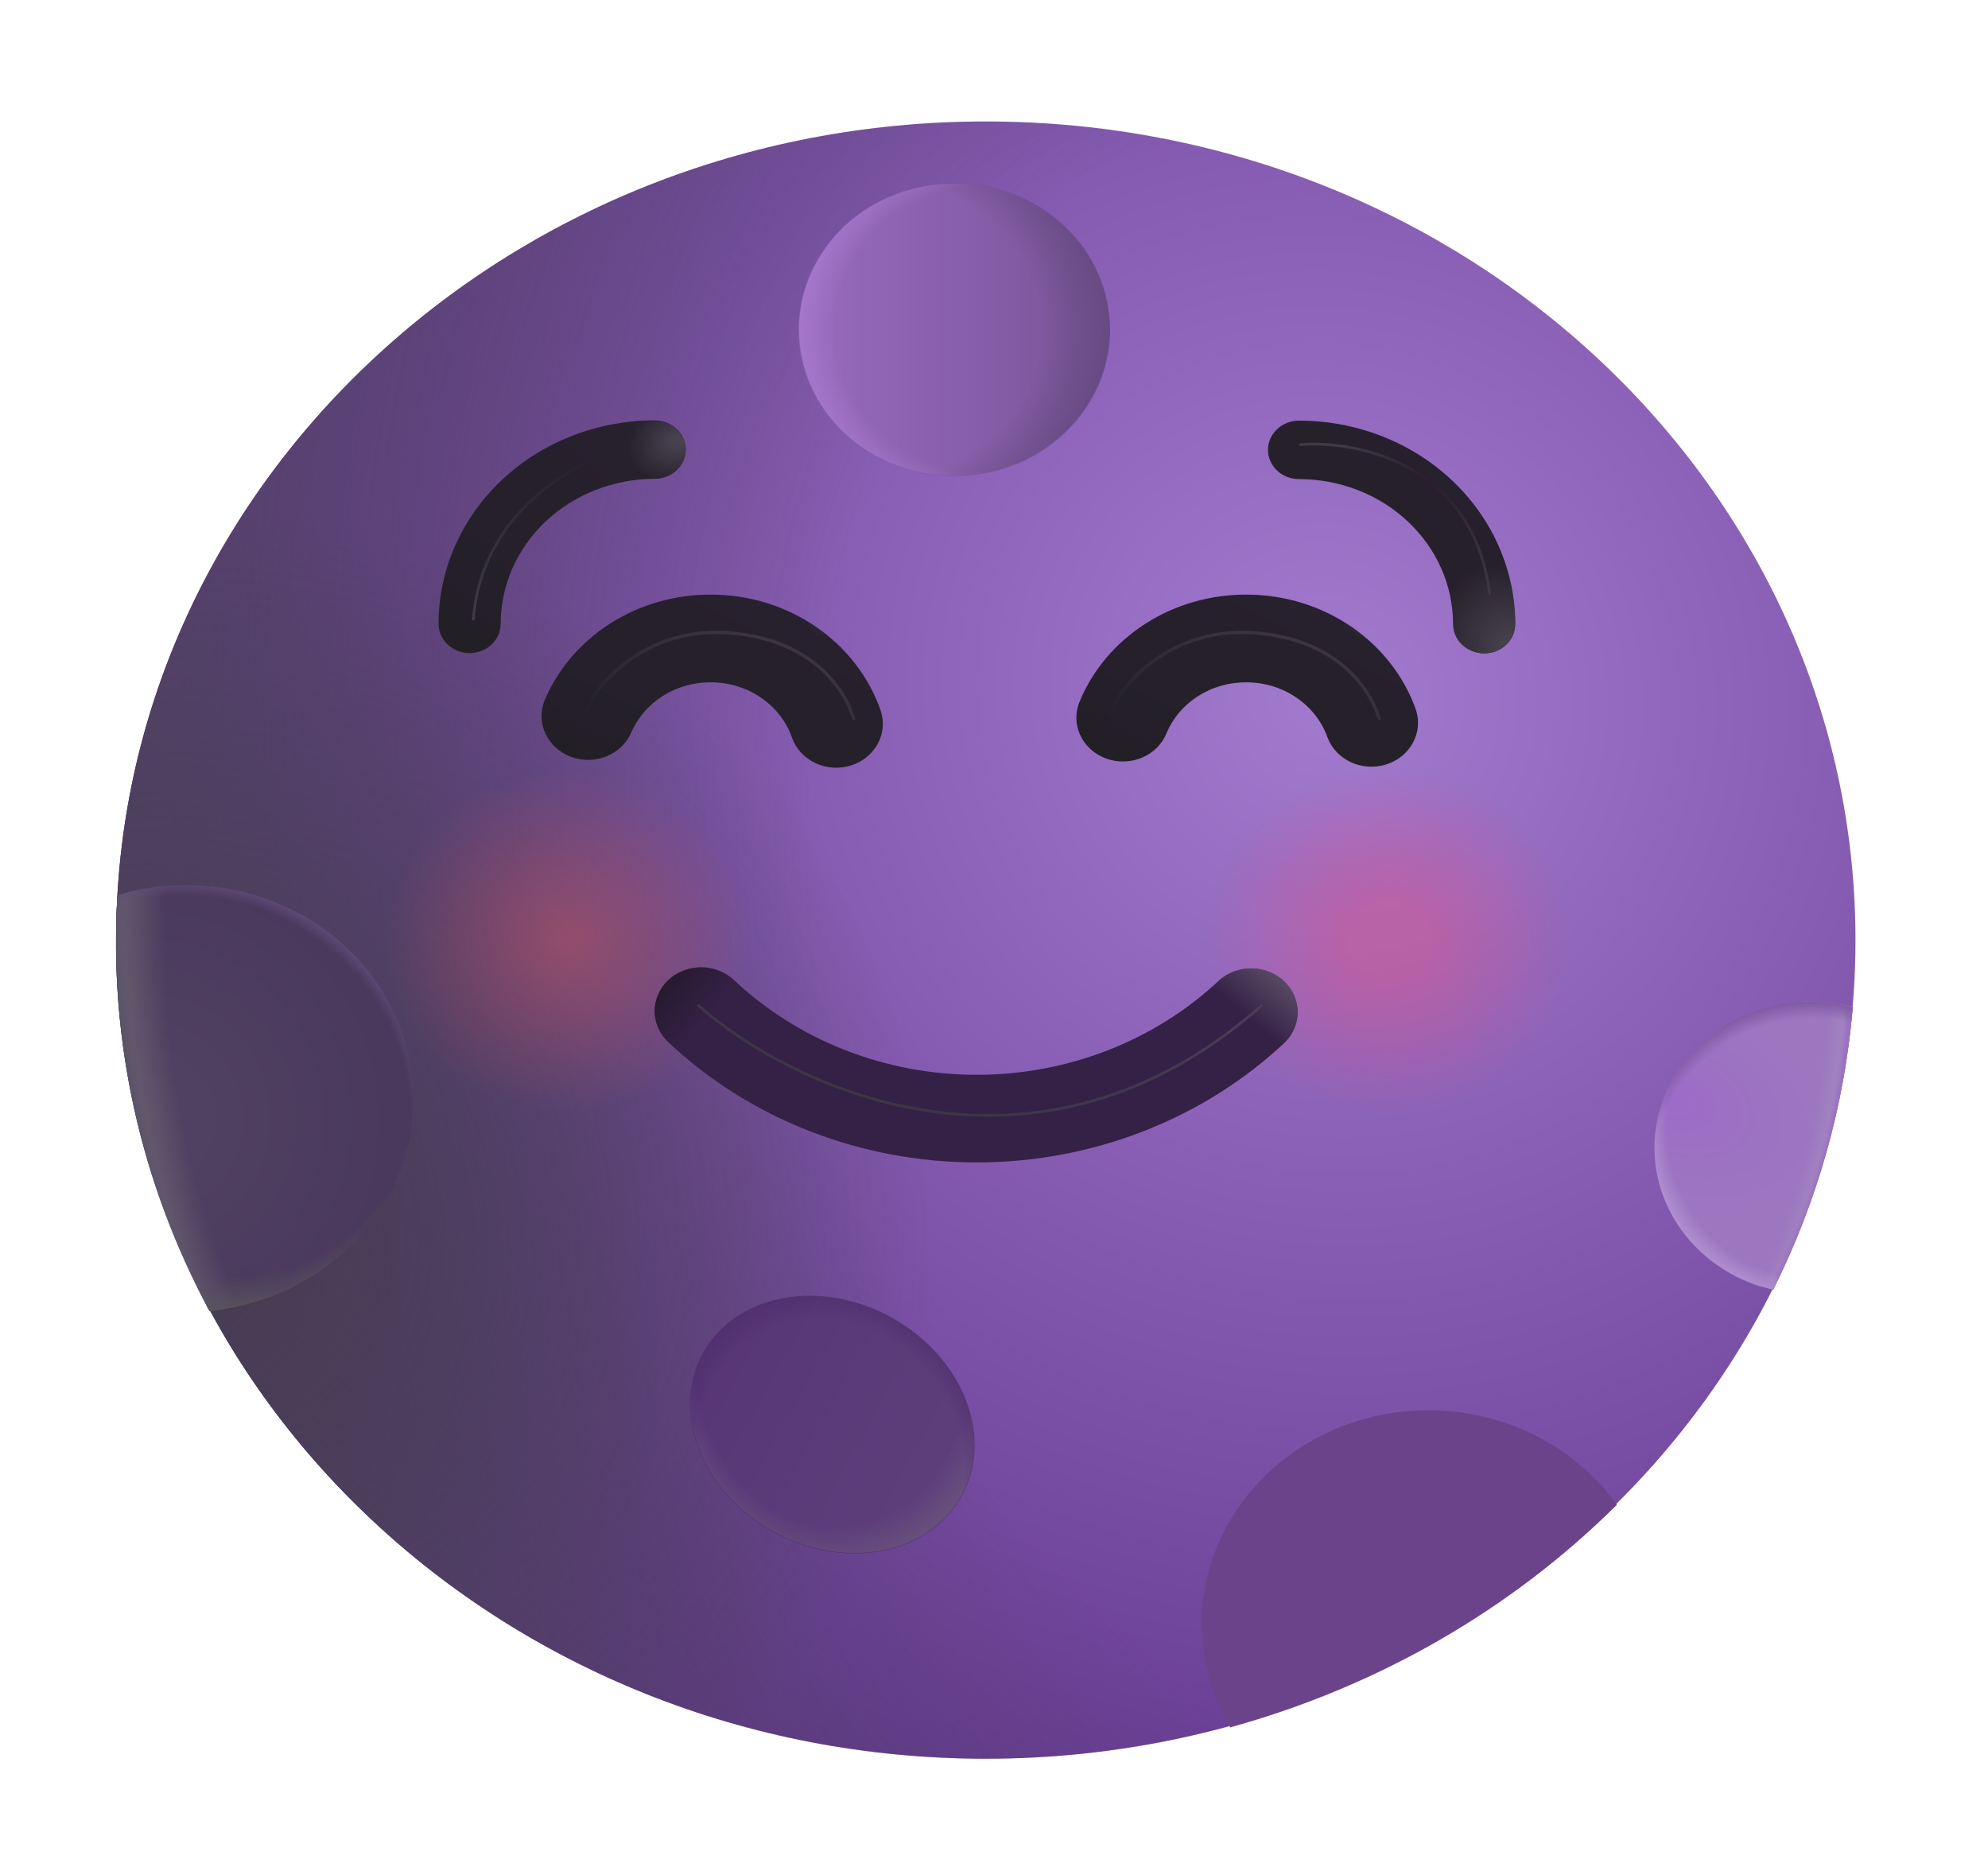 <svg width="358" height="337" viewBox="0 0 358 337" fill="none" xmlns="http://www.w3.org/2000/svg">
<g filter="url(#filter0_i_3_176)">
<path d="M177.523 316.98C264.019 316.98 334.137 250.975 334.137 169.553C334.137 88.132 264.019 22.126 177.523 22.126C91.028 22.126 20.909 88.132 20.909 169.553C20.909 250.975 91.028 316.98 177.523 316.98Z" fill="url(#paint0_radial_3_176)"/>
<path d="M177.523 316.98C264.019 316.98 334.137 250.975 334.137 169.553C334.137 88.132 264.019 22.126 177.523 22.126C91.028 22.126 20.909 88.132 20.909 169.553C20.909 250.975 91.028 316.98 177.523 316.98Z" fill="url(#paint1_radial_3_176)"/>
<path d="M177.523 316.98C264.019 316.98 334.137 250.975 334.137 169.553C334.137 88.132 264.019 22.126 177.523 22.126C91.028 22.126 20.909 88.132 20.909 169.553C20.909 250.975 91.028 316.98 177.523 316.98Z" fill="url(#paint2_radial_3_176)"/>
</g>
<path opacity="0.44" d="M102.187 200.662C110.969 200.662 119.392 197.378 125.602 191.532C131.813 185.686 135.302 177.757 135.302 169.49C135.302 161.222 131.813 153.294 125.602 147.448C119.392 141.602 110.969 138.317 102.187 138.317C93.404 138.317 84.981 141.602 78.771 147.448C72.561 153.294 69.072 161.222 69.072 169.49C69.072 177.757 72.561 185.686 78.771 191.532C84.981 197.378 93.404 200.662 102.187 200.662V200.662Z" fill="url(#paint3_radial_3_176)"/>
<path opacity="0.44" d="M250.085 200.662C258.868 200.662 267.291 197.378 273.501 191.532C279.711 185.686 283.2 177.757 283.2 169.49C283.2 161.222 279.711 153.294 273.501 147.448C267.291 141.602 258.868 138.317 250.085 138.317C241.303 138.317 232.88 141.602 226.67 147.448C220.459 153.294 216.97 161.222 216.97 169.49C216.97 177.757 220.459 185.686 226.67 191.532C232.88 197.378 241.303 200.662 250.085 200.662V200.662Z" fill="url(#paint4_radial_3_176)"/>
<g filter="url(#filter1_f_3_176)">
<path d="M171.851 85.661C179.26 85.661 186.366 82.891 191.604 77.959C196.843 73.028 199.786 66.339 199.786 59.365C199.786 52.39 196.843 45.702 191.604 40.77C186.366 35.839 179.26 33.068 171.851 33.068C164.442 33.068 157.337 35.839 152.098 40.77C146.859 45.702 143.916 52.39 143.916 59.365C143.916 66.339 146.859 73.028 152.098 77.959C157.337 82.891 164.442 85.661 171.851 85.661V85.661Z" stroke="url(#paint5_linear_3_176)" stroke-width="0.25"/>
</g>
<path d="M171.851 85.661C179.26 85.661 186.366 82.891 191.604 77.959C196.843 73.028 199.786 66.339 199.786 59.365C199.786 52.39 196.843 45.702 191.604 40.77C186.366 35.839 179.26 33.068 171.851 33.068C164.442 33.068 157.337 35.839 152.098 40.77C146.859 45.702 143.916 52.39 143.916 59.365C143.916 66.339 146.859 73.028 152.098 77.959C157.337 82.891 164.442 85.661 171.851 85.661V85.661Z" fill="url(#paint6_linear_3_176)"/>
<path d="M171.851 85.661C179.26 85.661 186.366 82.891 191.604 77.959C196.843 73.028 199.786 66.339 199.786 59.365C199.786 52.39 196.843 45.702 191.604 40.77C186.366 35.839 179.26 33.068 171.851 33.068C164.442 33.068 157.337 35.839 152.098 40.77C146.859 45.702 143.916 52.39 143.916 59.365C143.916 66.339 146.859 73.028 152.098 77.959C157.337 82.891 164.442 85.661 171.851 85.661V85.661Z" fill="url(#paint7_radial_3_176)"/>
<path d="M171.851 85.661C179.26 85.661 186.366 82.891 191.604 77.959C196.843 73.028 199.786 66.339 199.786 59.365C199.786 52.39 196.843 45.702 191.604 40.77C186.366 35.839 179.26 33.068 171.851 33.068C164.442 33.068 157.337 35.839 152.098 40.77C146.859 45.702 143.916 52.39 143.916 59.365C143.916 66.339 146.859 73.028 152.098 77.959C157.337 82.891 164.442 85.661 171.851 85.661V85.661Z" fill="url(#paint8_radial_3_176)"/>
<g filter="url(#filter2_f_3_176)">
<path d="M23.158 160.675C28.479 159.374 34.024 159.098 39.461 159.862C44.898 160.626 50.115 162.416 54.8 165.124C59.485 167.832 63.541 171.402 66.725 175.62C69.909 179.839 72.155 184.619 73.33 189.674C74.505 194.73 74.583 199.956 73.561 205.041C72.538 210.126 70.436 214.964 67.38 219.265C64.323 223.567 60.376 227.243 55.775 230.074C51.173 232.906 46.011 234.833 40.599 235.742" stroke="url(#paint9_linear_3_176)" stroke-width="0.2"/>
</g>
<path d="M21.144 161.233C26.594 159.595 32.348 159.053 38.034 159.641C43.72 160.229 49.211 161.935 54.152 164.648C59.094 167.362 63.374 171.022 66.717 175.391C70.06 179.761 72.39 184.743 73.558 190.015C74.725 195.286 74.703 200.73 73.493 205.993C72.283 211.256 69.912 216.221 66.534 220.566C63.156 224.912 58.846 228.541 53.883 231.219C48.92 233.897 43.415 235.563 37.724 236.111C25.271 212.968 19.554 187.132 21.156 161.233H21.144Z" fill="url(#paint10_radial_3_176)"/>
<path d="M21.144 161.233C26.594 159.595 32.348 159.053 38.034 159.641C43.72 160.229 49.211 161.935 54.152 164.648C59.094 167.362 63.374 171.022 66.717 175.391C70.06 179.761 72.39 184.743 73.558 190.015C74.725 195.286 74.703 200.73 73.493 205.993C72.283 211.256 69.912 216.221 66.534 220.566C63.156 224.912 58.846 228.541 53.883 231.219C48.92 233.897 43.415 235.563 37.724 236.111C25.271 212.968 19.554 187.132 21.156 161.233H21.144Z" fill="url(#paint11_radial_3_176)"/>
<path d="M21.144 161.233C26.594 159.595 32.348 159.053 38.034 159.641C43.72 160.229 49.211 161.935 54.152 164.648C59.094 167.362 63.374 171.022 66.717 175.391C70.06 179.761 72.39 184.743 73.558 190.015C74.725 195.286 74.703 200.73 73.493 205.993C72.283 211.256 69.912 216.221 66.534 220.566C63.156 224.912 58.846 228.541 53.883 231.219C48.92 233.897 43.415 235.563 37.724 236.111C25.271 212.968 19.554 187.132 21.156 161.233H21.144Z" fill="url(#paint12_radial_3_176)"/>
<path d="M21.144 161.233C26.594 159.595 32.348 159.053 38.034 159.641C43.72 160.229 49.211 161.935 54.152 164.648C59.094 167.362 63.374 171.022 66.717 175.391C70.06 179.761 72.39 184.743 73.558 190.015C74.725 195.286 74.703 200.73 73.493 205.993C72.283 211.256 69.912 216.221 66.534 220.566C63.156 224.912 58.846 228.541 53.883 231.219C48.92 233.897 43.415 235.563 37.724 236.111C25.271 212.968 19.554 187.132 21.156 161.233H21.144Z" fill="url(#paint13_radial_3_176)"/>
<path d="M21.144 161.233C26.594 159.595 32.348 159.053 38.034 159.641C43.72 160.229 49.211 161.935 54.152 164.648C59.094 167.362 63.374 171.022 66.717 175.391C70.06 179.761 72.39 184.743 73.558 190.015C74.725 195.286 74.703 200.73 73.493 205.993C72.283 211.256 69.912 216.221 66.534 220.566C63.156 224.912 58.846 228.541 53.883 231.219C48.92 233.897 43.415 235.563 37.724 236.111C25.271 212.968 19.554 187.132 21.156 161.233H21.144Z" fill="url(#paint14_radial_3_176)"/>
<g filter="url(#filter3_f_3_176)">
<path d="M163.986 239.575C175.733 248.232 178.944 262.86 171.146 272.243C163.349 281.616 147.496 282.195 135.738 273.539C123.991 264.871 120.791 250.254 128.578 240.871C136.387 231.498 152.239 230.908 163.986 239.575V239.575Z" stroke="url(#paint15_linear_3_176)" stroke-width="0.2"/>
</g>
<path d="M163.986 239.575C175.733 248.232 178.944 262.86 171.146 272.243C163.349 281.616 147.496 282.195 135.738 273.539C123.991 264.871 120.791 250.254 128.578 240.871C136.387 231.498 152.239 230.908 163.986 239.575V239.575Z" fill="url(#paint16_linear_3_176)"/>
<path d="M163.986 239.575C175.733 248.232 178.944 262.86 171.146 272.243C163.349 281.616 147.496 282.195 135.738 273.539C123.991 264.871 120.791 250.254 128.578 240.871C136.387 231.498 152.239 230.908 163.986 239.575V239.575Z" fill="url(#paint17_radial_3_176)"/>
<path d="M163.986 239.575C175.733 248.232 178.944 262.86 171.146 272.243C163.349 281.616 147.496 282.195 135.738 273.539C123.991 264.871 120.791 250.254 128.578 240.871C136.387 231.498 152.239 230.908 163.986 239.575V239.575Z" fill="url(#paint18_radial_3_176)"/>
<path d="M291.166 271.001C272.128 289.92 248.101 303.751 221.535 311.083C216.425 302.412 215.07 292.218 217.755 282.629C220.44 273.041 226.956 264.8 235.943 259.626C244.93 254.453 255.692 252.749 265.982 254.868C276.273 256.988 285.295 262.767 291.166 271.001V271.001Z" fill="#6B438B"/>
<g filter="url(#filter4_f_3_176)">
<path d="M331.195 180.874C324.237 179.647 317.044 180.951 311.069 184.524C305.094 188.098 300.783 193.673 299.007 200.123C297.231 206.574 298.122 213.418 301.502 219.274C304.881 225.129 310.495 229.558 317.21 231.666" stroke="url(#paint19_linear_3_176)" stroke-width="0.3"/>
</g>
<path d="M333.645 181.401C332.169 199.023 327.317 216.249 319.325 232.246C315.707 231.422 312.301 229.927 309.306 227.848C306.311 225.769 303.787 223.148 301.882 220.138C299.977 217.128 298.731 213.79 298.215 210.321C297.699 206.851 297.925 203.32 298.879 199.934C299.832 196.547 301.495 193.374 303.769 190.601C306.043 187.828 308.882 185.51 312.121 183.784C315.359 182.057 318.931 180.957 322.627 180.548C326.324 180.139 330.069 180.429 333.645 181.401V181.401Z" fill="url(#paint20_radial_3_176)"/>
<path d="M333.645 181.401C332.169 199.023 327.317 216.249 319.325 232.246C315.707 231.422 312.301 229.927 309.306 227.848C306.311 225.769 303.787 223.148 301.882 220.138C299.977 217.128 298.731 213.79 298.215 210.321C297.699 206.851 297.925 203.32 298.879 199.934C299.832 196.547 301.495 193.374 303.769 190.601C306.043 187.828 308.882 185.51 312.121 183.784C315.359 182.057 318.931 180.957 322.627 180.548C326.324 180.139 330.069 180.429 333.645 181.401V181.401Z" fill="url(#paint21_radial_3_176)"/>
<path d="M333.645 181.401C332.169 199.023 327.317 216.249 319.325 232.246C315.707 231.422 312.301 229.927 309.306 227.848C306.311 225.769 303.787 223.148 301.882 220.138C299.977 217.128 298.731 213.79 298.215 210.321C297.699 206.851 297.925 203.32 298.879 199.934C299.832 196.547 301.495 193.374 303.769 190.601C306.043 187.828 308.882 185.51 312.121 183.784C315.359 182.057 318.931 180.957 322.627 180.548C326.324 180.139 330.069 180.429 333.645 181.401V181.401Z" fill="url(#paint22_radial_3_176)"/>
<path d="M333.645 181.401C332.169 199.023 327.317 216.249 319.325 232.246C315.707 231.422 312.301 229.927 309.306 227.848C306.311 225.769 303.787 223.148 301.882 220.138C299.977 217.128 298.731 213.79 298.215 210.321C297.699 206.851 297.925 203.32 298.879 199.934C299.832 196.547 301.495 193.374 303.769 190.601C306.043 187.828 308.882 185.51 312.121 183.784C315.359 182.057 318.931 180.957 322.627 180.548C326.324 180.139 330.069 180.429 333.645 181.401V181.401Z" fill="url(#paint23_radial_3_176)"/>
<path d="M333.645 181.401C332.169 199.023 327.317 216.249 319.325 232.246C315.707 231.422 312.301 229.927 309.306 227.848C306.311 225.769 303.787 223.148 301.882 220.138C299.977 217.128 298.731 213.79 298.215 210.321C297.699 206.851 297.925 203.32 298.879 199.934C299.832 196.547 301.495 193.374 303.769 190.601C306.043 187.828 308.882 185.51 312.121 183.784C315.359 182.057 318.931 180.957 322.627 180.548C326.324 180.139 330.069 180.429 333.645 181.401V181.401Z" fill="url(#paint24_radial_3_176)"/>
<g filter="url(#filter5_i_3_176)">
<path fill-rule="evenodd" clip-rule="evenodd" d="M117.905 86.082C110.548 86.085 103.492 88.838 98.29 93.735C93.087 98.632 90.163 105.274 90.16 112.2C90.16 113.596 89.571 114.936 88.522 115.923C87.473 116.911 86.05 117.466 84.566 117.466C83.083 117.466 81.66 116.911 80.611 115.923C79.562 114.936 78.973 113.596 78.973 112.2C78.975 102.481 83.078 93.161 90.379 86.288C97.68 79.416 107.58 75.554 117.905 75.551C119.389 75.551 120.811 76.106 121.86 77.094C122.909 78.081 123.499 79.42 123.499 80.817C123.499 82.213 122.909 83.553 121.86 84.54C120.811 85.528 119.389 86.082 117.905 86.082Z" fill="url(#paint25_linear_3_176)"/>
<path fill-rule="evenodd" clip-rule="evenodd" d="M117.905 86.082C110.548 86.085 103.492 88.838 98.29 93.735C93.087 98.632 90.163 105.274 90.16 112.2C90.16 113.596 89.571 114.936 88.522 115.923C87.473 116.911 86.05 117.466 84.566 117.466C83.083 117.466 81.66 116.911 80.611 115.923C79.562 114.936 78.973 113.596 78.973 112.2C78.975 102.481 83.078 93.161 90.379 86.288C97.68 79.416 107.58 75.554 117.905 75.551C119.389 75.551 120.811 76.106 121.86 77.094C122.909 78.081 123.499 79.42 123.499 80.817C123.499 82.213 122.909 83.553 121.86 84.54C120.811 85.528 119.389 86.082 117.905 86.082Z" fill="url(#paint26_radial_3_176)"/>
</g>
<g filter="url(#filter6_i_3_176)">
<path fill-rule="evenodd" clip-rule="evenodd" d="M228.438 80.817C228.438 79.42 229.027 78.081 230.076 77.094C231.125 76.106 232.548 75.551 234.031 75.551C244.356 75.554 254.257 79.416 261.557 86.288C268.858 93.161 272.961 102.481 272.964 112.2C272.964 113.596 272.374 114.936 271.325 115.923C270.276 116.911 268.854 117.466 267.37 117.466C265.887 117.466 264.464 116.911 263.415 115.923C262.366 114.936 261.776 113.596 261.776 112.2C261.773 105.274 258.849 98.632 253.647 93.735C248.444 88.838 241.389 86.085 234.031 86.082C232.548 86.082 231.125 85.528 230.076 84.54C229.027 83.553 228.438 82.213 228.438 80.817V80.817Z" fill="url(#paint27_linear_3_176)"/>
<path fill-rule="evenodd" clip-rule="evenodd" d="M228.438 80.817C228.438 79.42 229.027 78.081 230.076 77.094C231.125 76.106 232.548 75.551 234.031 75.551C244.356 75.554 254.257 79.416 261.557 86.288C268.858 93.161 272.961 102.481 272.964 112.2C272.964 113.596 272.374 114.936 271.325 115.923C270.276 116.911 268.854 117.466 267.37 117.466C265.887 117.466 264.464 116.911 263.415 115.923C262.366 114.936 261.776 113.596 261.776 112.2C261.773 105.274 258.849 98.632 253.647 93.735C248.444 88.838 241.389 86.085 234.031 86.082C232.548 86.082 231.125 85.528 230.076 84.54C229.027 83.553 228.438 82.213 228.438 80.817V80.817Z" fill="url(#paint28_radial_3_176)"/>
</g>
<g filter="url(#filter7_i_3_176)">
<path fill-rule="evenodd" clip-rule="evenodd" d="M128.198 122.731C125.112 122.712 122.092 123.571 119.533 125.194C116.974 126.818 114.995 129.131 113.855 131.83C113.012 133.74 111.408 135.262 109.386 136.07C107.364 136.878 105.086 136.907 103.041 136.151C100.996 135.396 99.348 133.916 98.45 132.029C97.552 130.142 97.475 127.998 98.237 126.059C100.608 120.404 104.735 115.554 110.08 112.142C115.425 108.73 121.739 106.915 128.198 106.934C142.428 106.934 154.533 115.633 158.762 127.734C159.459 129.724 159.288 131.893 158.286 133.764C157.284 135.635 155.534 137.056 153.42 137.712C151.306 138.368 149.001 138.207 147.013 137.264C145.025 136.321 143.517 134.673 142.82 132.683C140.806 126.891 134.988 122.731 128.198 122.731V122.731Z" fill="url(#paint29_linear_3_176)"/>
<path fill-rule="evenodd" clip-rule="evenodd" d="M128.198 122.731C125.112 122.712 122.092 123.571 119.533 125.194C116.974 126.818 114.995 129.131 113.855 131.83C113.012 133.74 111.408 135.262 109.386 136.07C107.364 136.878 105.086 136.907 103.041 136.151C100.996 135.396 99.348 133.916 98.45 132.029C97.552 130.142 97.475 127.998 98.237 126.059C100.608 120.404 104.735 115.554 110.08 112.142C115.425 108.73 121.739 106.915 128.198 106.934C142.428 106.934 154.533 115.633 158.762 127.734C159.459 129.724 159.288 131.893 158.286 133.764C157.284 135.635 155.534 137.056 153.42 137.712C151.306 138.368 149.001 138.207 147.013 137.264C145.025 136.321 143.517 134.673 142.82 132.683C140.806 126.891 134.988 122.731 128.198 122.731V122.731Z" fill="url(#paint30_radial_3_176)"/>
</g>
<g filter="url(#filter8_i_3_176)">
<path fill-rule="evenodd" clip-rule="evenodd" d="M224.634 122.731C221.548 122.712 218.528 123.571 215.969 125.194C213.41 126.818 211.431 129.131 210.291 131.83C209.904 132.815 209.312 133.718 208.55 134.485C207.788 135.252 206.871 135.869 205.853 136.298C204.834 136.728 203.735 136.962 202.62 136.986C201.504 137.011 200.395 136.826 199.356 136.442C198.317 136.058 197.37 135.483 196.571 134.751C195.771 134.018 195.134 133.143 194.698 132.176C194.262 131.209 194.036 130.17 194.031 129.12C194.027 128.07 194.245 127.029 194.674 126.059C197.044 120.404 201.171 115.554 206.516 112.142C211.862 108.73 218.176 106.915 224.634 106.934C238.864 106.934 250.969 115.633 255.198 127.734C255.834 129.706 255.625 131.835 254.616 133.665C253.607 135.495 251.878 136.881 249.799 137.527C247.719 138.173 245.453 138.028 243.485 137.123C241.518 136.218 240.004 134.625 239.267 132.683C237.231 126.891 231.436 122.731 224.634 122.731Z" fill="url(#paint31_linear_3_176)"/>
<path fill-rule="evenodd" clip-rule="evenodd" d="M224.634 122.731C221.548 122.712 218.528 123.571 215.969 125.194C213.41 126.818 211.431 129.131 210.291 131.83C209.904 132.815 209.312 133.718 208.55 134.485C207.788 135.252 206.871 135.869 205.853 136.298C204.834 136.728 203.735 136.962 202.62 136.986C201.504 137.011 200.395 136.826 199.356 136.442C198.317 136.058 197.37 135.483 196.571 134.751C195.771 134.018 195.134 133.143 194.698 132.176C194.262 131.209 194.036 130.17 194.031 129.12C194.027 128.07 194.245 127.029 194.674 126.059C197.044 120.404 201.171 115.554 206.516 112.142C211.862 108.73 218.176 106.915 224.634 106.934C238.864 106.934 250.969 115.633 255.198 127.734C255.834 129.706 255.625 131.835 254.616 133.665C253.607 135.495 251.878 136.881 249.799 137.527C247.719 138.173 245.453 138.028 243.485 137.123C241.518 136.218 240.004 134.625 239.267 132.683C237.231 126.891 231.436 122.731 224.634 122.731Z" fill="url(#paint32_radial_3_176)"/>
</g>
<g filter="url(#filter9_ii_3_176)">
<path fill-rule="evenodd" clip-rule="evenodd" d="M120.579 176.019C121.358 175.285 122.283 174.703 123.302 174.306C124.32 173.909 125.412 173.704 126.514 173.704C127.616 173.704 128.708 173.909 129.726 174.306C130.744 174.703 131.67 175.285 132.449 176.019C138.184 181.423 144.994 185.71 152.49 188.634C159.987 191.559 168.022 193.065 176.136 193.065C184.251 193.065 192.285 191.559 199.782 188.634C207.278 185.71 214.088 181.423 219.823 176.019C221.414 174.624 223.518 173.865 225.691 173.901C227.865 173.937 229.939 174.766 231.476 176.213C233.014 177.66 233.894 179.612 233.933 181.659C233.971 183.705 233.164 185.685 231.682 187.182C224.388 194.05 215.728 199.497 206.198 203.214C196.667 206.93 186.452 208.843 176.136 208.843C165.82 208.843 155.605 206.93 146.074 203.214C136.544 199.497 127.884 194.05 120.59 187.182C119.019 185.701 118.136 183.694 118.136 181.601C118.136 179.508 119.019 177.5 120.59 176.019H120.579Z" fill="#352046"/>
<path fill-rule="evenodd" clip-rule="evenodd" d="M120.579 176.019C121.358 175.285 122.283 174.703 123.302 174.306C124.32 173.909 125.412 173.704 126.514 173.704C127.616 173.704 128.708 173.909 129.726 174.306C130.744 174.703 131.67 175.285 132.449 176.019C138.184 181.423 144.994 185.71 152.49 188.634C159.987 191.559 168.022 193.065 176.136 193.065C184.251 193.065 192.285 191.559 199.782 188.634C207.278 185.71 214.088 181.423 219.823 176.019C221.414 174.624 223.518 173.865 225.691 173.901C227.865 173.937 229.939 174.766 231.476 176.213C233.014 177.66 233.894 179.612 233.933 181.659C233.971 183.705 233.164 185.685 231.682 187.182C224.388 194.05 215.728 199.497 206.198 203.214C196.667 206.93 186.452 208.843 176.136 208.843C165.82 208.843 155.605 206.93 146.074 203.214C136.544 199.497 127.884 194.05 120.59 187.182C119.019 185.701 118.136 183.694 118.136 181.601C118.136 179.508 119.019 177.5 120.59 176.019H120.579Z" fill="url(#paint33_linear_3_176)"/>
<path fill-rule="evenodd" clip-rule="evenodd" d="M120.579 176.019C121.358 175.285 122.283 174.703 123.302 174.306C124.32 173.909 125.412 173.704 126.514 173.704C127.616 173.704 128.708 173.909 129.726 174.306C130.744 174.703 131.67 175.285 132.449 176.019C138.184 181.423 144.994 185.71 152.49 188.634C159.987 191.559 168.022 193.065 176.136 193.065C184.251 193.065 192.285 191.559 199.782 188.634C207.278 185.71 214.088 181.423 219.823 176.019C221.414 174.624 223.518 173.865 225.691 173.901C227.865 173.937 229.939 174.766 231.476 176.213C233.014 177.66 233.894 179.612 233.933 181.659C233.971 183.705 233.164 185.685 231.682 187.182C224.388 194.05 215.728 199.497 206.198 203.214C196.667 206.93 186.452 208.843 176.136 208.843C165.82 208.843 155.605 206.93 146.074 203.214C136.544 199.497 127.884 194.05 120.59 187.182C119.019 185.701 118.136 183.694 118.136 181.601C118.136 179.508 119.019 177.5 120.59 176.019H120.579Z" fill="url(#paint34_linear_3_176)"/>
</g>
<g filter="url(#filter10_f_3_176)">
<path d="M125.792 181.106C142.685 196.018 186.619 216.912 227.173 181.106" stroke="url(#paint35_linear_3_176)" stroke-width="0.5" stroke-linecap="round"/>
</g>
<g filter="url(#filter11_f_3_176)">
<path d="M104.816 83.766C99.278 86.504 86.546 94.792 85.237 111.494" stroke="url(#paint36_linear_3_176)" stroke-width="0.5" stroke-linecap="round"/>
</g>
<g filter="url(#filter12_f_3_176)">
<path d="M234.166 80.069C243.608 79.3 265.177 82.934 268.254 106.892" stroke="url(#paint37_linear_3_176)" stroke-width="0.5" stroke-linecap="round"/>
</g>
<g filter="url(#filter13_f_3_176)">
<path d="M105.163 129.429C106.326 123.837 115.936 112.906 131.039 113.959C146.142 115.012 152.128 124.058 153.75 129.44" stroke="url(#paint38_linear_3_176)" stroke-width="0.6" stroke-linecap="round"/>
</g>
<g filter="url(#filter14_f_3_176)">
<path d="M199.786 129.429C200.95 123.837 210.56 112.906 225.663 113.959C240.766 115.012 246.751 124.058 248.385 129.44" stroke="url(#paint39_linear_3_176)" stroke-width="0.6" stroke-linecap="round"/>
</g>
<defs>
<filter id="filter0_i_3_176" x="20.909" y="21.876" width="313.228" height="295.104" filterUnits="userSpaceOnUse" color-interpolation-filters="sRGB">
<feFlood flood-opacity="0" result="BackgroundImageFix"/>
<feBlend mode="normal" in="SourceGraphic" in2="BackgroundImageFix" result="shape"/>
<feColorMatrix in="SourceAlpha" type="matrix" values="0 0 0 0 0 0 0 0 0 0 0 0 0 0 0 0 0 0 127 0" result="hardAlpha"/>
<feOffset dy="-0.25"/>
<feGaussianBlur stdDeviation="0.75"/>
<feComposite in2="hardAlpha" operator="arithmetic" k2="-1" k3="1"/>
<feColorMatrix type="matrix" values="0 0 0 0 0.51 0 0 0 0 0.396 0 0 0 0 0.631 0 0 0 1 0"/>
<feBlend mode="normal" in2="shape" result="effect1_innerShadow_3_176"/>
</filter>
<filter id="filter1_f_3_176" x="143.541" y="32.693" width="56.62" height="53.343" filterUnits="userSpaceOnUse" color-interpolation-filters="sRGB">
<feFlood flood-opacity="0" result="BackgroundImageFix"/>
<feBlend mode="normal" in="SourceGraphic" in2="BackgroundImageFix" result="shape"/>
<feGaussianBlur stdDeviation="0.125" result="effect1_foregroundBlur_3_176"/>
</filter>
<filter id="filter2_f_3_176" x="22.834" y="159.04" width="51.839" height="77.1" filterUnits="userSpaceOnUse" color-interpolation-filters="sRGB">
<feFlood flood-opacity="0" result="BackgroundImageFix"/>
<feBlend mode="normal" in="SourceGraphic" in2="BackgroundImageFix" result="shape"/>
<feGaussianBlur stdDeviation="0.15" result="effect1_foregroundBlur_3_176"/>
</filter>
<filter id="filter3_f_3_176" x="123.923" y="233.04" width="51.884" height="47.031" filterUnits="userSpaceOnUse" color-interpolation-filters="sRGB">
<feFlood flood-opacity="0" result="BackgroundImageFix"/>
<feBlend mode="normal" in="SourceGraphic" in2="BackgroundImageFix" result="shape"/>
<feGaussianBlur stdDeviation="0.15" result="effect1_foregroundBlur_3_176"/>
</filter>
<filter id="filter4_f_3_176" x="297.713" y="180.024" width="33.758" height="52.035" filterUnits="userSpaceOnUse" color-interpolation-filters="sRGB">
<feFlood flood-opacity="0" result="BackgroundImageFix"/>
<feBlend mode="normal" in="SourceGraphic" in2="BackgroundImageFix" result="shape"/>
<feGaussianBlur stdDeviation="0.125" result="effect1_foregroundBlur_3_176"/>
</filter>
<filter id="filter5_i_3_176" x="78.973" y="75.551" width="44.526" height="42.064" filterUnits="userSpaceOnUse" color-interpolation-filters="sRGB">
<feFlood flood-opacity="0" result="BackgroundImageFix"/>
<feBlend mode="normal" in="SourceGraphic" in2="BackgroundImageFix" result="shape"/>
<feColorMatrix in="SourceAlpha" type="matrix" values="0 0 0 0 0 0 0 0 0 0 0 0 0 0 0 0 0 0 127 0" result="hardAlpha"/>
<feOffset dy="0.15"/>
<feGaussianBlur stdDeviation="0.2"/>
<feComposite in2="hardAlpha" operator="arithmetic" k2="-1" k3="1"/>
<feColorMatrix type="matrix" values="0 0 0 0 0.188 0 0 0 0 0.086 0 0 0 0 0.286 0 0 0 1 0"/>
<feBlend mode="normal" in2="shape" result="effect1_innerShadow_3_176"/>
</filter>
<filter id="filter6_i_3_176" x="228.338" y="75.551" width="44.626" height="42.114" filterUnits="userSpaceOnUse" color-interpolation-filters="sRGB">
<feFlood flood-opacity="0" result="BackgroundImageFix"/>
<feBlend mode="normal" in="SourceGraphic" in2="BackgroundImageFix" result="shape"/>
<feColorMatrix in="SourceAlpha" type="matrix" values="0 0 0 0 0 0 0 0 0 0 0 0 0 0 0 0 0 0 127 0" result="hardAlpha"/>
<feOffset dx="-0.1" dy="0.2"/>
<feGaussianBlur stdDeviation="0.15"/>
<feComposite in2="hardAlpha" operator="arithmetic" k2="-1" k3="1"/>
<feColorMatrix type="matrix" values="0 0 0 0 0.188 0 0 0 0 0.086 0 0 0 0 0.286 0 0 0 1 0"/>
<feBlend mode="normal" in2="shape" result="effect1_innerShadow_3_176"/>
</filter>
<filter id="filter7_i_3_176" x="97.516" y="106.934" width="61.668" height="31.325" filterUnits="userSpaceOnUse" color-interpolation-filters="sRGB">
<feFlood flood-opacity="0" result="BackgroundImageFix"/>
<feBlend mode="normal" in="SourceGraphic" in2="BackgroundImageFix" result="shape"/>
<feColorMatrix in="SourceAlpha" type="matrix" values="0 0 0 0 0 0 0 0 0 0 0 0 0 0 0 0 0 0 127 0" result="hardAlpha"/>
<feOffset dx="-0.2" dy="0.15"/>
<feGaussianBlur stdDeviation="0.2"/>
<feComposite in2="hardAlpha" operator="arithmetic" k2="-1" k3="1"/>
<feColorMatrix type="matrix" values="0 0 0 0 0.188 0 0 0 0 0.086 0 0 0 0 0.286 0 0 0 1 0"/>
<feBlend mode="normal" in2="shape" result="effect1_innerShadow_3_176"/>
</filter>
<filter id="filter8_i_3_176" x="193.831" y="106.934" width="61.728" height="31.141" filterUnits="userSpaceOnUse" color-interpolation-filters="sRGB">
<feFlood flood-opacity="0" result="BackgroundImageFix"/>
<feBlend mode="normal" in="SourceGraphic" in2="BackgroundImageFix" result="shape"/>
<feColorMatrix in="SourceAlpha" type="matrix" values="0 0 0 0 0 0 0 0 0 0 0 0 0 0 0 0 0 0 127 0" result="hardAlpha"/>
<feOffset dx="-0.2" dy="0.15"/>
<feGaussianBlur stdDeviation="0.2"/>
<feComposite in2="hardAlpha" operator="arithmetic" k2="-1" k3="1"/>
<feColorMatrix type="matrix" values="0 0 0 0 0.188 0 0 0 0 0.086 0 0 0 0 0.286 0 0 0 1 0"/>
<feBlend mode="normal" in2="shape" result="effect1_innerShadow_3_176"/>
</filter>
<filter id="filter9_ii_3_176" x="117.886" y="173.704" width="116.048" height="35.389" filterUnits="userSpaceOnUse" color-interpolation-filters="sRGB">
<feFlood flood-opacity="0" result="BackgroundImageFix"/>
<feBlend mode="normal" in="SourceGraphic" in2="BackgroundImageFix" result="shape"/>
<feColorMatrix in="SourceAlpha" type="matrix" values="0 0 0 0 0 0 0 0 0 0 0 0 0 0 0 0 0 0 127 0" result="hardAlpha"/>
<feOffset dx="-0.25" dy="0.25"/>
<feGaussianBlur stdDeviation="0.625"/>
<feComposite in2="hardAlpha" operator="arithmetic" k2="-1" k3="1"/>
<feColorMatrix type="matrix" values="0 0 0 0 0.224 0 0 0 0 0.133 0 0 0 0 0.31 0 0 0 1 0"/>
<feBlend mode="normal" in2="shape" result="effect1_innerShadow_3_176"/>
<feColorMatrix in="SourceAlpha" type="matrix" values="0 0 0 0 0 0 0 0 0 0 0 0 0 0 0 0 0 0 127 0" result="hardAlpha"/>
<feOffset dy="0.25"/>
<feGaussianBlur stdDeviation="0.125"/>
<feComposite in2="hardAlpha" operator="arithmetic" k2="-1" k3="1"/>
<feColorMatrix type="matrix" values="0 0 0 0 0.157 0 0 0 0 0.102 0 0 0 0 0.212 0 0 0 1 0"/>
<feBlend mode="normal" in2="effect1_innerShadow_3_176" result="effect2_innerShadow_3_176"/>
</filter>
<filter id="filter10_f_3_176" x="125.242" y="180.556" width="102.481" height="20.868" filterUnits="userSpaceOnUse" color-interpolation-filters="sRGB">
<feFlood flood-opacity="0" result="BackgroundImageFix"/>
<feBlend mode="normal" in="SourceGraphic" in2="BackgroundImageFix" result="shape"/>
<feGaussianBlur stdDeviation="0.15" result="effect1_foregroundBlur_3_176"/>
</filter>
<filter id="filter11_f_3_176" x="84.737" y="83.266" width="20.578" height="28.729" filterUnits="userSpaceOnUse" color-interpolation-filters="sRGB">
<feFlood flood-opacity="0" result="BackgroundImageFix"/>
<feBlend mode="normal" in="SourceGraphic" in2="BackgroundImageFix" result="shape"/>
<feGaussianBlur stdDeviation="0.125" result="effect1_foregroundBlur_3_176"/>
</filter>
<filter id="filter12_f_3_176" x="233.666" y="79.477" width="35.088" height="27.915" filterUnits="userSpaceOnUse" color-interpolation-filters="sRGB">
<feFlood flood-opacity="0" result="BackgroundImageFix"/>
<feBlend mode="normal" in="SourceGraphic" in2="BackgroundImageFix" result="shape"/>
<feGaussianBlur stdDeviation="0.125" result="effect1_foregroundBlur_3_176"/>
</filter>
<filter id="filter13_f_3_176" x="104.462" y="113.188" width="49.987" height="16.952" filterUnits="userSpaceOnUse" color-interpolation-filters="sRGB">
<feFlood flood-opacity="0" result="BackgroundImageFix"/>
<feBlend mode="normal" in="SourceGraphic" in2="BackgroundImageFix" result="shape"/>
<feGaussianBlur stdDeviation="0.2" result="effect1_foregroundBlur_3_176"/>
</filter>
<filter id="filter14_f_3_176" x="199.086" y="113.188" width="49.999" height="16.952" filterUnits="userSpaceOnUse" color-interpolation-filters="sRGB">
<feFlood flood-opacity="0" result="BackgroundImageFix"/>
<feBlend mode="normal" in="SourceGraphic" in2="BackgroundImageFix" result="shape"/>
<feGaussianBlur stdDeviation="0.2" result="effect1_foregroundBlur_3_176"/>
</filter>
<radialGradient id="paint0_radial_3_176" cx="0" cy="0" r="1" gradientUnits="userSpaceOnUse" gradientTransform="translate(239.073 124.488) rotate(141.381) scale(224.626 230.719)">
<stop stop-color="#A27ACE"/>
<stop offset="1" stop-color="#60348C"/>
</radialGradient>
<radialGradient id="paint1_radial_3_176" cx="0" cy="0" r="1" gradientUnits="userSpaceOnUse" gradientTransform="translate(244.659 169.553) rotate(172.023) scale(216.051 327.422)">
<stop offset="0.444" stop-color="#544269" stop-opacity="0"/>
<stop offset="1" stop-color="#544269"/>
</radialGradient>
<radialGradient id="paint2_radial_3_176" cx="0" cy="0" r="1" gradientUnits="userSpaceOnUse" gradientTransform="translate(28.7 224.46) rotate(-13.758) scale(140.791 133.495)">
<stop stop-color="#453C50"/>
<stop offset="1" stop-color="#453C50" stop-opacity="0"/>
</radialGradient>
<radialGradient id="paint3_radial_3_176" cx="0" cy="0" r="1" gradientUnits="userSpaceOnUse" gradientTransform="translate(102.131 169.448) scale(33.069 31.129)">
<stop stop-color="#D8585D"/>
<stop offset="1" stop-color="#D8585D" stop-opacity="0"/>
</radialGradient>
<radialGradient id="paint4_radial_3_176" cx="0" cy="0" r="1" gradientUnits="userSpaceOnUse" gradientTransform="translate(250.119 169.448) scale(33.069 31.129)">
<stop offset="0.234" stop-color="#E35387"/>
<stop offset="1" stop-color="#E35387" stop-opacity="0"/>
</radialGradient>
<linearGradient id="paint5_linear_3_176" x1="199.786" y1="56.047" x2="149.274" y2="70.04" gradientUnits="userSpaceOnUse">
<stop stop-color="#6D4993"/>
<stop offset="1" stop-color="#8D61B9"/>
</linearGradient>
<linearGradient id="paint6_linear_3_176" x1="143.916" y1="59.365" x2="194.663" y2="59.365" gradientUnits="userSpaceOnUse">
<stop stop-color="#996BBF"/>
<stop offset="1" stop-color="#7B569B"/>
</linearGradient>
<radialGradient id="paint7_radial_3_176" cx="0" cy="0" r="1" gradientUnits="userSpaceOnUse" gradientTransform="translate(157.017 59.365) scale(44.767 40.156)">
<stop offset="0.681" stop-color="#64487E" stop-opacity="0"/>
<stop offset="1" stop-color="#64487E"/>
</radialGradient>
<radialGradient id="paint8_radial_3_176" cx="0" cy="0" r="1" gradientUnits="userSpaceOnUse" gradientTransform="translate(178.161 59.365) rotate(180) scale(35.758 33.537)">
<stop offset="0.776" stop-color="#A87ACF" stop-opacity="0"/>
<stop offset="1" stop-color="#A87ACF"/>
</radialGradient>
<linearGradient id="paint9_linear_3_176" x1="63.914" y1="216.975" x2="31.53" y2="150.545" gradientUnits="userSpaceOnUse">
<stop stop-color="#3E3744"/>
<stop offset="1" stop-color="#504163"/>
</linearGradient>
<radialGradient id="paint10_radial_3_176" cx="0" cy="0" r="1" gradientUnits="userSpaceOnUse" gradientTransform="translate(26.85 201.178) rotate(-21.282) scale(43.523 44.529)">
<stop stop-color="#524262"/>
<stop offset="1" stop-color="#4A395D"/>
</radialGradient>
<radialGradient id="paint11_radial_3_176" cx="0" cy="0" r="1" gradientUnits="userSpaceOnUse" gradientTransform="translate(56.574 195.579) rotate(169.338) scale(33.796 91.01)">
<stop offset="0.721" stop-color="#6A6373" stop-opacity="0"/>
<stop offset="1" stop-color="#6A6373"/>
</radialGradient>
<radialGradient id="paint12_radial_3_176" cx="0" cy="0" r="1" gradientUnits="userSpaceOnUse" gradientTransform="translate(56.563 195.587) rotate(168.928) scale(32.774 88.287)">
<stop offset="0.93" stop-color="#5B5167" stop-opacity="0"/>
<stop offset="1" stop-color="#5B5167"/>
</radialGradient>
<radialGradient id="paint13_radial_3_176" cx="0" cy="0" r="1" gradientUnits="userSpaceOnUse" gradientTransform="translate(33.149 200.841) rotate(-74.381) scale(42.202 43.853)">
<stop offset="0.934" stop-color="#624C7A" stop-opacity="0"/>
<stop offset="1" stop-color="#624C7A"/>
</radialGradient>
<radialGradient id="paint14_radial_3_176" cx="0" cy="0" r="1" gradientUnits="userSpaceOnUse" gradientTransform="translate(40.029 184.023) rotate(83.906) scale(52.367 44.563)">
<stop offset="0.876" stop-color="#57545C" stop-opacity="0"/>
<stop offset="1" stop-color="#57545C"/>
</radialGradient>
<linearGradient id="paint15_linear_3_176" x1="161.447" y1="237.374" x2="140.661" y2="273.219" gradientUnits="userSpaceOnUse">
<stop stop-color="#563775"/>
<stop offset="1" stop-color="#52336B"/>
</linearGradient>
<linearGradient id="paint16_linear_3_176" x1="126.139" y1="242.314" x2="176.151" y2="270.138" gradientUnits="userSpaceOnUse">
<stop stop-color="#583676"/>
<stop offset="1" stop-color="#5E407C"/>
</linearGradient>
<radialGradient id="paint17_radial_3_176" cx="0" cy="0" r="1" gradientUnits="userSpaceOnUse" gradientTransform="translate(149.868 245.094) rotate(86.049) scale(36.276 30.347)">
<stop offset="0.822" stop-color="#674F7D" stop-opacity="0"/>
<stop offset="1" stop-color="#674F7D"/>
</radialGradient>
<radialGradient id="paint18_radial_3_176" cx="0" cy="0" r="1" gradientUnits="userSpaceOnUse" gradientTransform="translate(149.868 262.418) rotate(-121.257) scale(32.424 28.964)">
<stop offset="0.788" stop-color="#4F2D6E" stop-opacity="0"/>
<stop offset="1" stop-color="#4F2D6E"/>
</radialGradient>
<linearGradient id="paint19_linear_3_176" x1="315.935" y1="180.442" x2="315.935" y2="232.246" gradientUnits="userSpaceOnUse">
<stop stop-color="#8059AC"/>
<stop offset="1" stop-color="#9169BE"/>
</linearGradient>
<radialGradient id="paint20_radial_3_176" cx="0" cy="0" r="1" gradientUnits="userSpaceOnUse" gradientTransform="translate(300.944 197.882) rotate(21.715) scale(29.353 18.103)">
<stop stop-color="#9D6BC8"/>
<stop offset="1" stop-color="#9C77BF"/>
</radialGradient>
<radialGradient id="paint21_radial_3_176" cx="0" cy="0" r="1" gradientUnits="userSpaceOnUse" gradientTransform="translate(302.51 199.041) rotate(12.41) scale(27.564 66.651)">
<stop offset="0.874" stop-color="#A385C1" stop-opacity="0"/>
<stop offset="1" stop-color="#A385C1"/>
</radialGradient>
<radialGradient id="paint22_radial_3_176" cx="0" cy="0" r="1" gradientUnits="userSpaceOnUse" gradientTransform="translate(301.901 198.21) rotate(13.769) scale(28.346 60.447)">
<stop offset="0.95" stop-color="#A385C1" stop-opacity="0"/>
<stop offset="1" stop-color="#9A72BF"/>
</radialGradient>
<radialGradient id="paint23_radial_3_176" cx="0" cy="0" r="1" gradientUnits="userSpaceOnUse" gradientTransform="translate(327.682 201.831) rotate(110.735) scale(31.846 30.424)">
<stop offset="0.9" stop-color="#AF8DCF" stop-opacity="0"/>
<stop offset="1" stop-color="#AF8DCF"/>
</radialGradient>
<radialGradient id="paint24_radial_3_176" cx="0" cy="0" r="1" gradientUnits="userSpaceOnUse" gradientTransform="translate(326.462 212.858) rotate(-105.096) scale(32.553 32.72)">
<stop offset="0.902" stop-color="#7F59A4" stop-opacity="0"/>
<stop offset="1" stop-color="#7F59A4"/>
</radialGradient>
<linearGradient id="paint25_linear_3_176" x1="118.274" y1="73.761" x2="79.474" y2="114.979" gradientUnits="userSpaceOnUse">
<stop stop-color="#28212F"/>
<stop offset="1" stop-color="#231F26"/>
</linearGradient>
<radialGradient id="paint26_radial_3_176" cx="0" cy="0" r="1" gradientUnits="userSpaceOnUse" gradientTransform="translate(122.179 79.153) rotate(159.849) scale(9.342 7.089)">
<stop offset="0.109" stop-color="#48424F"/>
<stop offset="1" stop-color="#48424F" stop-opacity="0"/>
</radialGradient>
<linearGradient id="paint27_linear_3_176" x1="267.739" y1="73.761" x2="228.939" y2="114.979" gradientUnits="userSpaceOnUse">
<stop stop-color="#28212F"/>
<stop offset="1" stop-color="#231F26"/>
</linearGradient>
<radialGradient id="paint28_radial_3_176" cx="0" cy="0" r="1" gradientUnits="userSpaceOnUse" gradientTransform="translate(272.964 117.466) rotate(-123.889) scale(16.905 13.755)">
<stop offset="0.109" stop-color="#48424F"/>
<stop offset="1" stop-color="#48424F" stop-opacity="0"/>
</radialGradient>
<linearGradient id="paint29_linear_3_176" x1="151.96" y1="105.607" x2="128.652" y2="151.616" gradientUnits="userSpaceOnUse">
<stop stop-color="#28212F"/>
<stop offset="1" stop-color="#231F26"/>
</linearGradient>
<radialGradient id="paint30_radial_3_176" cx="0" cy="0" r="1" gradientUnits="userSpaceOnUse" gradientTransform="translate(157.364 109.613) rotate(168.828) scale(12.355 5.51)">
<stop offset="0.109" stop-color="#48424F"/>
<stop offset="1" stop-color="#48424F" stop-opacity="0"/>
</radialGradient>
<linearGradient id="paint31_linear_3_176" x1="248.396" y1="105.607" x2="225.088" y2="151.616" gradientUnits="userSpaceOnUse">
<stop stop-color="#28212F"/>
<stop offset="1" stop-color="#231F26"/>
</linearGradient>
<radialGradient id="paint32_radial_3_176" cx="0" cy="0" r="1" gradientUnits="userSpaceOnUse" gradientTransform="translate(253.8 109.607) rotate(168.828) scale(12.355 5.51)">
<stop offset="0.109" stop-color="#48424F"/>
<stop offset="1" stop-color="#48424F" stop-opacity="0"/>
</radialGradient>
<linearGradient id="paint33_linear_3_176" x1="119.494" y1="173.702" x2="128.513" y2="180.968" gradientUnits="userSpaceOnUse">
<stop stop-color="#211928"/>
<stop offset="1" stop-color="#211928" stop-opacity="0"/>
</linearGradient>
<linearGradient id="paint34_linear_3_176" x1="231.022" y1="175.503" x2="224.815" y2="182.796" gradientUnits="userSpaceOnUse">
<stop stop-color="#584B64"/>
<stop offset="1" stop-color="#584B64" stop-opacity="0"/>
</linearGradient>
<linearGradient id="paint35_linear_3_176" x1="229.623" y1="179.126" x2="214.731" y2="215.517" gradientUnits="userSpaceOnUse">
<stop stop-color="#4C3C59"/>
<stop offset="1" stop-color="#3D3645"/>
</linearGradient>
<linearGradient id="paint36_linear_3_176" x1="102.422" y1="80.943" x2="93.055" y2="114.322" gradientUnits="userSpaceOnUse">
<stop stop-color="#3F3A44" stop-opacity="0"/>
<stop offset="1" stop-color="#3F3A44"/>
</linearGradient>
<linearGradient id="paint37_linear_3_176" x1="270.525" y1="112.316" x2="223.759" y2="101.165" gradientUnits="userSpaceOnUse">
<stop stop-color="#3F3A44"/>
<stop offset="0.379" stop-color="#3F3A44" stop-opacity="0"/>
<stop offset="0.74" stop-color="#3F3A44"/>
</linearGradient>
<linearGradient id="paint38_linear_3_176" x1="88.034" y1="122.647" x2="100.104" y2="92.684" gradientUnits="userSpaceOnUse">
<stop stop-color="#3F3A44" stop-opacity="0"/>
<stop offset="1" stop-color="#3F3A44"/>
</linearGradient>
<linearGradient id="paint39_linear_3_176" x1="182.658" y1="122.647" x2="194.728" y2="92.684" gradientUnits="userSpaceOnUse">
<stop stop-color="#3F3A44" stop-opacity="0"/>
<stop offset="1" stop-color="#3F3A44"/>
</linearGradient>
</defs>
</svg>
